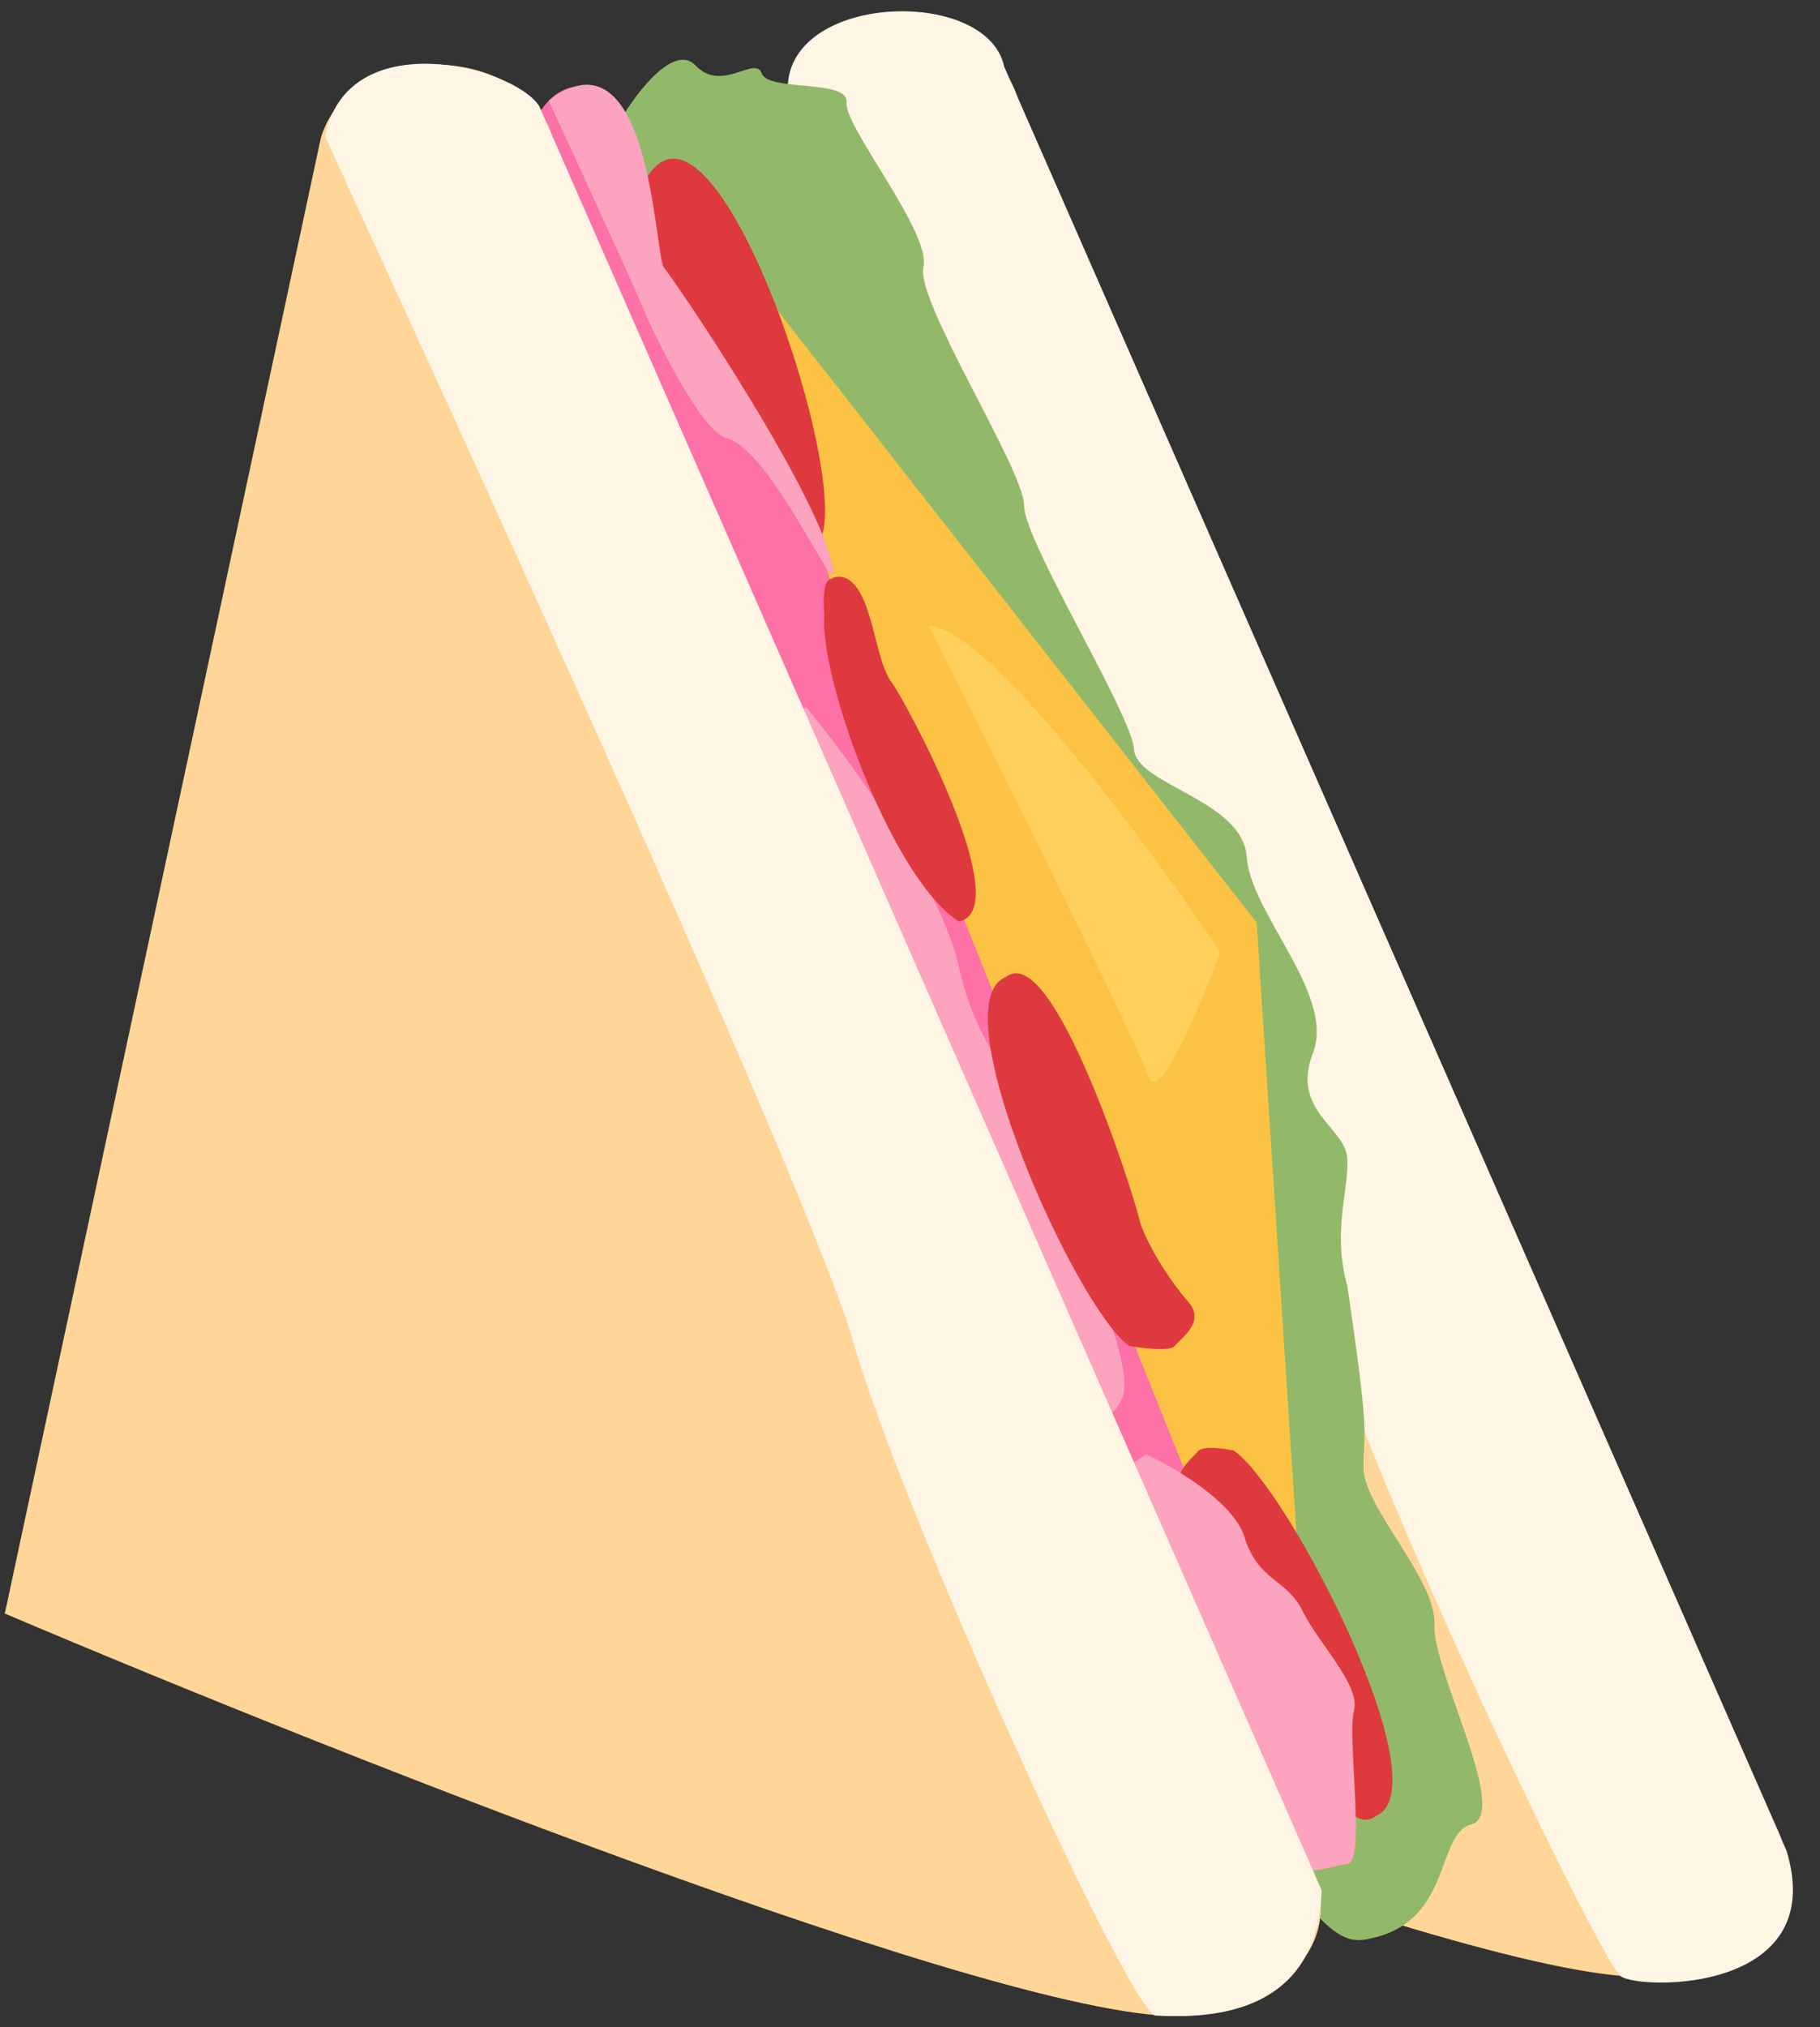 <svg width="53" height="59" viewBox="0 0 53 59" fill="none" xmlns="http://www.w3.org/2000/svg">
<rect x="0" y="0" width="53" height="59" fill="#333333" stroke="none"/>
<path d="M13.684 45.822L22.889 2.865C23.786 -0.072 28.828 0.132 29.64 2.865L51.732 53.187C52.278 54.278 52.387 56.664 48.459 57.482C44.532 58.301 23.639 50.05 13.684 45.822Z" fill="#FFD698"/>
<path d="M38.377 37.868C37.173 33.696 27.522 12.664 22.942 2.701C22.78 -0.211 28.75 -0.417 29.243 1.941C36.243 17.895 50.6 50.618 52.029 53.879C53.268 58.001 47.802 57.931 47.203 57.527C46.621 57.134 39.881 43.084 38.377 37.868Z" fill="#FEF5E4"/>
<path d="M20.255 1.906C19.637 1.258 18.557 2.665 18.094 3.449L37.045 54.77C37.901 54.751 38.597 56.63 39.706 56.461C42.334 56.061 41.774 53.393 42.845 53.104C43.986 52.796 41.715 48.641 41.774 47.298C41.832 45.955 39.706 43.885 39.706 42.717C39.706 41.549 39.916 42.053 39.237 37.441C38.792 35.864 39.276 34.663 39.237 33.737C39.199 32.811 37.578 32.348 38.234 30.651C38.89 28.953 36.421 26.599 36.305 24.94C36.189 23.281 33.103 22.857 33.026 21.815C32.948 20.773 29.823 15.757 29.823 14.716C29.823 13.674 26.659 8.774 26.891 7.771C27.122 6.768 24.576 3.681 24.653 2.986C24.73 2.292 22.377 2.678 22.184 2.138C21.991 1.597 21.026 2.716 20.255 1.906Z" fill="#92B969"/>
<path d="M18.002 3.18C17.009 1.98 16.107 2.68 15.779 3.18L14.665 3.577L35.372 55.032C36.199 54.756 37.936 54.204 38.267 54.204C38.681 54.204 39.508 52.24 39.249 50.069C38.991 47.897 35.941 43.038 35.372 42.366C34.804 41.694 33.408 36.369 32.839 34.249C32.27 32.13 28.083 26.805 27.256 25.409C26.429 24.014 25.291 21.687 24.516 17.758C23.741 13.829 20.018 8.918 19.398 7.936C18.778 6.954 19.243 4.679 18.002 3.18Z" fill="#FD71A6"/>
<path d="M27.936 28.194C27.418 25.779 24.759 22.127 23.493 20.604H22.243L29.833 42.038C30.724 41.952 32.55 41.529 32.723 40.528C32.938 39.278 31.213 36.043 31.084 34.49C30.954 32.938 28.582 31.213 27.936 28.194Z" fill="#FCA3BF"/>
<path d="M36.595 26.855L21.153 7.133L24.363 17.496L38.242 52.144L36.595 26.855Z" fill="#FCC244"/>
<path d="M18.885 5.091C17.666 6.486 22.634 14.27 23.855 15.768C24.899 14.125 20.894 2.114 18.885 5.091Z" fill="#DE393E"/>
<path d="M18.666 8.833C18.42 8.229 16.772 4.644 15.979 2.927C18.974 0.66 19.058 7.49 19.338 7.797C19.618 8.105 23.965 14.515 24.26 16.58C24.407 17.608 22.471 13.096 21.148 12.747C20.39 12.546 18.974 9.589 18.666 8.833Z" fill="#FCA3BF"/>
<path d="M40.073 52.853C42.012 52.025 37.496 43.272 35.924 42.221C35.924 42.221 35.053 42.03 34.88 42.248C34.681 42.499 33.992 42.977 34.524 43.546C35.092 44.153 35.857 45.3 36.021 45.948C36.185 46.595 38.728 53.964 40.073 52.853Z" fill="#DE393E"/>
<path d="M36.243 44.745C35.921 43.712 34.195 42.707 33.373 42.334L32.368 42.994C34.1 46.744 37.637 54.273 37.936 54.388C38.309 54.531 38.739 54.33 39.256 54.244C39.772 54.158 39.227 50.542 39.428 49.796C39.629 49.05 38.395 47.844 37.936 46.897C37.477 45.95 36.644 46.036 36.243 44.745Z" fill="#FCA3BF"/>
<path d="M0.14 46.965L9.345 4.008C10.242 1.071 15.283 1.275 16.095 4.008L38.188 54.329C38.733 55.42 38.842 57.807 34.915 58.625C30.987 59.443 10.095 51.193 0.14 46.965Z" fill="#FFD698"/>
<path d="M24.832 39.011C23.629 34.838 14.047 13.936 9.467 3.973C10.105 0.685 14.934 1.917 15.699 3.083C22.699 19.037 37.055 51.76 38.485 55.021C38.373 59.098 34.361 58.669 33.659 58.669C32.956 58.669 26.337 44.226 24.832 39.011Z" fill="#FEF5E4"/>
<path d="M27.926 26.825C26.002 25.609 23.852 19.759 24.004 17.875C24.004 17.875 23.911 17.029 24.144 16.878C24.392 16.718 24.723 16.739 25.007 17.19C25.451 17.893 25.555 19.324 25.96 19.855C26.366 20.386 29.632 26.461 27.926 26.825Z" fill="#DE393E"/>
<path d="M29.297 28.435C27.337 29.213 31.337 38.081 32.88 39.173C32.88 39.173 34.031 39.387 34.209 39.174C34.415 38.928 35.116 38.468 34.599 37.886C34.048 37.264 33.313 36.097 33.166 35.445C33.019 34.793 30.671 27.36 29.297 28.435Z" fill="#DE393E"/>
<path d="M33.443 31.346C33.179 30.464 29.07 22.232 27.049 18.227C28.725 18.227 33.407 24.547 35.538 27.708C34.95 29.288 33.708 32.228 33.443 31.346Z" fill="#FFD05C"/>
</svg>
